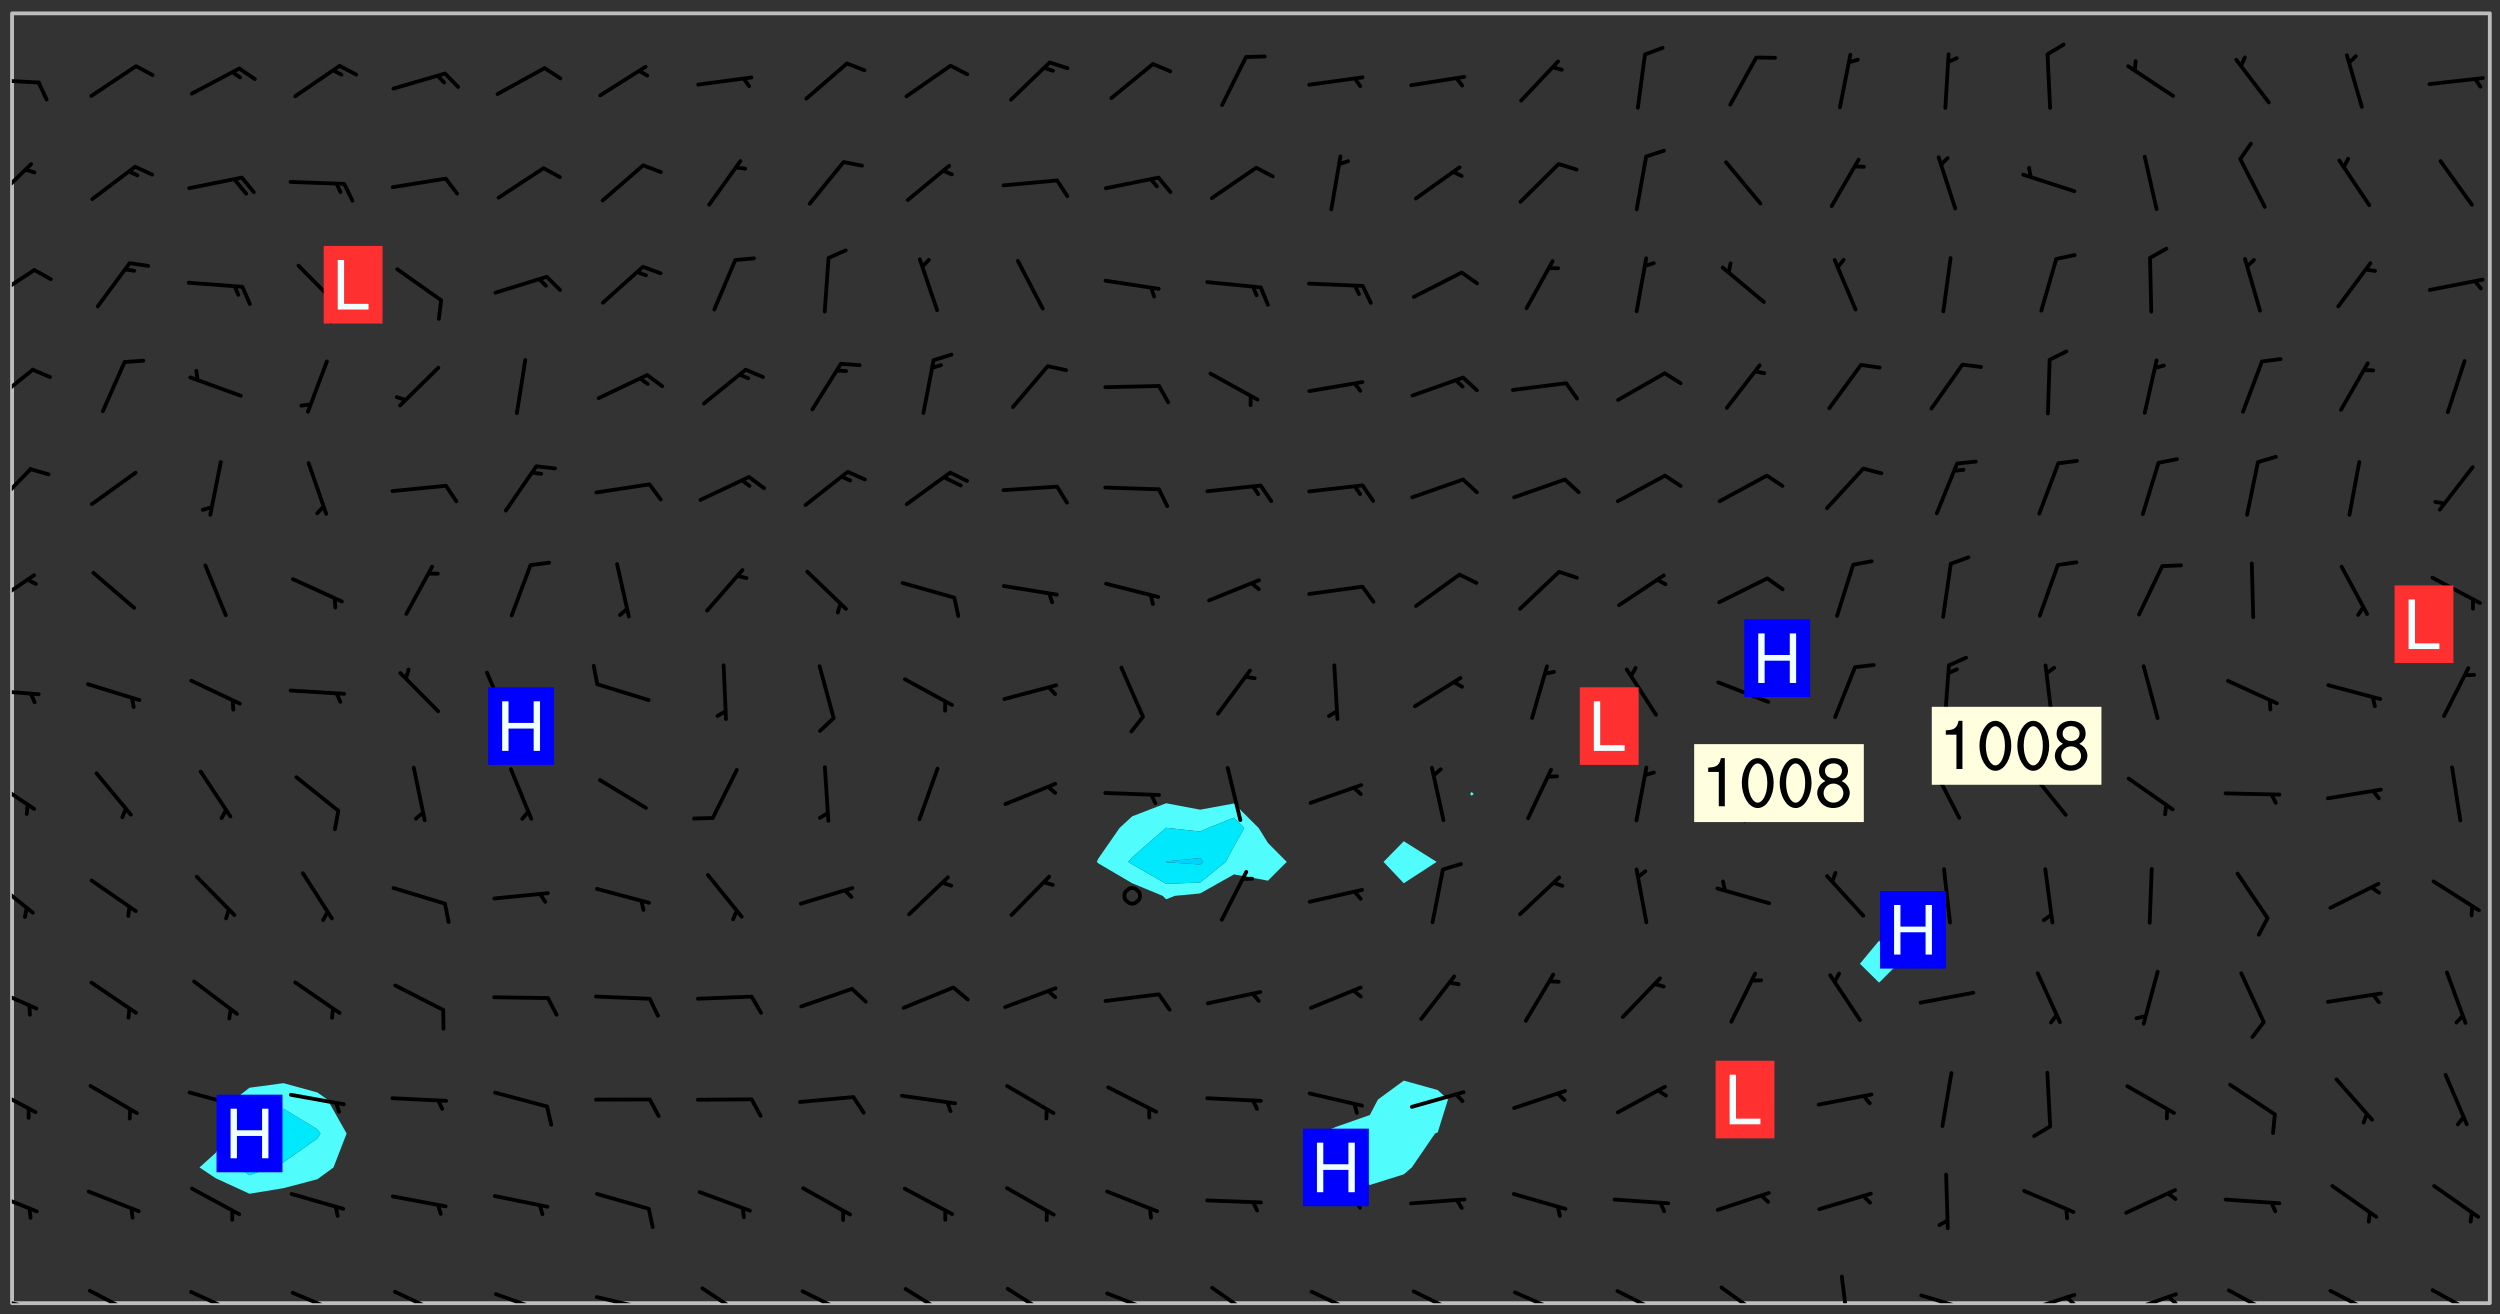 <svg xmlns="http://www.w3.org/2000/svg" role="img" xmlns:xlink="http://www.w3.org/1999/xlink" viewBox="142.45 309.95 326.84 171.84"><rect x="142.45" y="309.95" width="326.84" height="171.84" fill="#333333" stroke="none"/><defs><clipPath id="a"><path d="M144 311.672h1v168.656h-1zm0 0"/></clipPath><clipPath id="b"><path d="M144 311.672h324v168.656H144zm0 0"/></clipPath><clipPath id="c"><path d="M467 311.672h1v168.656h-1zm0 0"/></clipPath><clipPath id="d"><path d="M144 479h4v1.328h-4zm0 0"/></clipPath><clipPath id="e"><path d="M146 480h1v.328h-1zm0 0"/></clipPath><clipPath id="f"><path d="M153 478h8v2.328h-8zm0 0"/></clipPath><clipPath id="g"><path d="M167 478h8v2.328h-8zm0 0"/></clipPath><clipPath id="h"><path d="M180 478h8v2.328h-8zm0 0"/></clipPath><clipPath id="i"><path d="M193 478h8v2.328h-8zm0 0"/></clipPath><clipPath id="j"><path d="M207 478h8v2.328h-8zm0 0"/></clipPath><clipPath id="k"><path d="M212 480h2v.328h-2zm0 0"/></clipPath><clipPath id="l"><path d="M220 479h8v1.328h-8zm0 0"/></clipPath><clipPath id="m"><path d="M226 480h1v.328h-1zm0 0"/></clipPath><clipPath id="n"><path d="M234 478h7v2.328h-7zm0 0"/></clipPath><clipPath id="o"><path d="M247 478h7v2.328h-7zm0 0"/></clipPath><clipPath id="p"><path d="M260 478h8v2.328h-8zm0 0"/></clipPath><clipPath id="q"><path d="M273 478h8v2.328h-8zm0 0"/></clipPath><clipPath id="r"><path d="M286 478h8v2.328h-8zm0 0"/></clipPath><clipPath id="s"><path d="M292 480h2v.328h-2zm0 0"/></clipPath><clipPath id="t"><path d="M300 478h7v2.328h-7zm0 0"/></clipPath><clipPath id="u"><path d="M313 478h8v2.328h-8zm0 0"/></clipPath><clipPath id="v"><path d="M327 478h7v2.328h-7zm0 0"/></clipPath><clipPath id="w"><path d="M340 478h8v2.328h-8zm0 0"/></clipPath><clipPath id="x"><path d="M353 478h8v2.328h-8zm0 0"/></clipPath><clipPath id="y"><path d="M367 478h7v2.328h-7zm0 0"/></clipPath><clipPath id="z"><path d="M382 476h3v4.328h-3zm0 0"/></clipPath><clipPath id="A"><path d="M393 479h8v1.328h-8zm0 0"/></clipPath><clipPath id="B"><path d="M406 478h8v2.328h-8zm0 0"/></clipPath><clipPath id="C"><path d="M412 479h2v1.328h-2zm0 0"/></clipPath><clipPath id="D"><path d="M420 478h8v2.328h-8zm0 0"/></clipPath><clipPath id="E"><path d="M425 479h3v1.328h-3zm0 0"/></clipPath><clipPath id="F"><path d="M433 478h8v2.328h-8zm0 0"/></clipPath><clipPath id="G"><path d="M446 478h8v2.328h-8zm0 0"/></clipPath><clipPath id="H"><path d="M460 478h7v2.328h-7zm0 0"/></clipPath><clipPath id="I"><path d="M144 465h4v4h-4zm0 0"/></clipPath><clipPath id="J"><path d="M144 451h4v5h-4zm0 0"/></clipPath><clipPath id="K"><path d="M144 438h4v5h-4zm0 0"/></clipPath><clipPath id="L"><path d="M144 424h3v6h-3zm0 0"/></clipPath><clipPath id="M"><path d="M144 411h4v5h-4zm0 0"/></clipPath><clipPath id="N"><path d="M144 399h4v2h-4zm0 0"/></clipPath><clipPath id="O"><path d="M144 384h4v6h-4zm0 0"/></clipPath><clipPath id="P"><path d="M144 371h3v6h-3zm0 0"/></clipPath><clipPath id="Q"><path d="M144 358h3v5h-3zm0 0"/></clipPath><clipPath id="R"><path d="M144 345h4v5h-4zm0 0"/></clipPath><clipPath id="S"><path d="M144 331h3v6h-3zm0 0"/></clipPath><clipPath id="T"><path d="M144 320h4v1h-4zm0 0"/></clipPath><g id="U" clip-path="url(#clip1)"><path fill="#fff" fill-opacity="0" fill-rule="evenodd" d="M0 0h1000v1000H0zm0 0"/><path fill="#d3d3d3" fill-opacity="0" fill-rule="evenodd" d="M162.152 355.867l-.234.293.059.234.117.172.176.234.293.348.113.059.117-.172.059-.234.176-.176.465-.176h.699l.234.293.289.816.059.176.176.23.352.234.699.699.172.176.234.348.234.41.289.582.41.465.23.234.234.176.117.23.176.293.172 1.164v.234l.059.289.059.117.117.117.348.41.117.172.176.176.176.234.117.172.172.352.059.234.234.406.234-.059-.176.176-.059.93h-.582l-.234-.113-.348.113-.117.117-.059.293-.059.176-.117.172-.465.293-.059.234-.059.113v.645l.059.172v.41l.059.059v.406l.059.406.117.176.059.059.23.641-.059.293v.699l-.059.582v.234l-.059.23-.055.352v1.922l.055.117h.426l-.367.117-.023.352.891 1.168 1.742.539 1.34.359v.539l.09.809.535.715 1.52.27.891-.086.09 1.164.535.18 1.16-.18 2.055-.984 1.16-.363 1.879-.176 1.695-.18-.18.719-1.516.086-1.25.09-.805.27-1.074.809.27.719.535.898-.18.625-.266.809.266 1.078.625.898.805.18 1.25-.18-.266.723.098.504.055.293v.172l.059.293v.406l.176.117.352.117h.406l.293-.176.113-.117.059-.117.117-.23.059-.176.352-.465.23-.176.176-.059.176.059.059.176.117.988.055.469.059.172.117.234.176.059.816.059h.289l.117.234.059.406.059.352v1.105l.117.293.117.348.289.699.176.352.582.754.352.176.172.059.469.234.641.465.348.234.293.176.293.055.23.062.816.348.293.176.113.172.352.352.117.176.523.641v.289l.059.352v.348l.059.352.059.289.117.059.172.059h.176l.582.234.176.117.176.289.176.234.113.234.293.23.117.117v.41l.059.055.289.234.234.117.059.117.117.172.059.117.23.234.059.176.234.059.117.059-.117.113-.059.117v.117l-.117.293-.117.289v.582l.176.117.117.059.059.117.117.117.113.059.176.348.059.352.059.406v.176l-.059.176-.117.699v.172l.117.176.293.293h.406l.176.117.117.172.117.293v.234h-.527l-.23-.234h-.234l-.176.059-.059.699.059.348.117.176.176.41.117.23.289.469.176.055h.523l.234.059.758.641.059.293v.234l.059.059.23.348v.352l-.117.172v.293l.293.289.293.176.172.059.293.176.293.117.582.406.289.234.293.176.219.16.016.012.23.176.641.523.176.234.117.176.176.176.113.172v.641l.117.176.469.117.582.117.234.059.23.113.293.117.113.059.586.352.289.172.176.062.176.055.176.059.699.352.289.176.234.055.289.176.234.117.641.406.293.117.172.059.234.059.41.059.23.059.234.117.059.172-.41.176.469.059.059.293.113.234.176.055.234.059.176.059.406.117.641.234.117.172.059.234v.176l-.059.117-.059.406.234.234.117.059.348.117.641.23.176.117.289.117.176.176.234.465.582 1.105.176.176.348.176.176.117.352.117 1.047.523.234.059.465.113.293.059.465.176.758.582.234.234.348.465.176.176.289.234.816.699.293.176.289.289.293.176.293.289.695.641.176.176.293.234.289.234.469.289.641.582.348.234.234.293.348.348.352.465.934.992.348.406.117.176.234.059.113.117.645.176.23.113.234.059.293.176.23.117.934.699.406.406.234.176.406.176.234.117.816.348.348.234.234.117.293.289.23.117.758.352.352.172.23.059.293.117.234.059.871.176h.816l.469.23.172.059.875.699.465.117.293.059.176.059.23.059.469.059.348.059.352.059.406.059h.293l.172.059v.23l.176.176h.293l.348.059.352.059.699.117h.641l.465-.234.293-.176.172-.117.41-.172.289-.176.934-.465.469-.293.523-.293.465-.172.465-.176 1.051-.465.289-.117.41-.117.289-.117.527-.176 1.516-.699.582-.348.289-.059.293-.059.348-.117.875-.23.352-.117h.113l.234-.059.875-.234.234-.059h.812l.352-.059.816-.117.172-.059.352-.055.293-.059.23-.059.816-.176.176-.059h.348l.234-.059.465-.117.758-.172.234-.059h.348l.41-.117.289-.059 1.285-.059h.289l.41-.059.23-.059h.176l.875-.117h.406l.41-.117h.348l.352-.113.871-.059h1.75l1.047.289.41.117.289.117.352.117.289.117 1.051.172.289.059h.293l.293.059.172.059.41.059.172.059.117.059h.117l.117.059.352.059h.113l.41.066 1.922.395 1.926.395 1.52.449 1.695.719 2.145.805 1.605-.719 1.43-.805 1.16-1.078 1.25-.449 3.035-.719 1.875-.359 2.145-1.348 2.234-1.254 2.5-1.258 1.695-.449 1.785-.18 1.16-.27.625.539 1.34-.27.715-.988.984-1.344.445-.18.805-.359 1.875-.539 1.785-.449 1.25-.27 1.16-.09 1.699-.09 1.961-.27 1.25-.09h.539l.625-.09h.891l2.145-.18 2.41-.18 2.59-.09 1.695.18 1.609.09 1.43.359 1.16.719 1.875.988 1.16 1.527.266.715.629.09.355.898.535.539.535 1.527 1.074.359h.535l-.805.535.09 1.707.715 2.695.891.805.895.988.715 1.258 1.785.539 1.52-.18.355 1.344 1.609-.805.98-.539.27.27.316-.215.219-.145.801.449.449-.359h.355l.535-.27.539-.719.535-.27.625-.988 1.16.449.84.371 1.395.617 1.695-.18h1.605l1.785.09.18-1.707.535-1.344.805.27.492.848.402.406-.09.539v.359l.715.449.711-.27h1.43l.359.988.445 1.258.715 1.344 1.25.629 1.695.629.715-.18.18-.539.98-.09.449.359.086 1.258-.266.629-.535.18v.539l.715.984.266.539.984.988.801 1.078-.266.359-.09.898-.625 2.332-.355 2.066-.09 1.793-.18.719-.09.539v1.438l-.98 1.883-.359 1.707-.535.898-.805 1.168-.266.539 2.055 1.254.086.359-.355.539-.09-.18v.809l.09 1.438-.445.715-1.074.094-.266.715.535.898.805.719 1.16.809 1.34.27.445.359-.355.449-1.789-.09-1.25-.449-.715-.719-.625-.09-.176 3.59-.188 1.309h89.359V311.703h-55.27v49.082l.762.125 3.289.543 2.023 2.836v2.754l2.352.332 2.348.332h4.051l-1.379 4.16-2.023.707-2.023.703-.543.344-2.594 1.617-.188.117-2.023-2.078-.73-2.742-2.672-2.078-1.375-3.5-.066-.082-1.957-2.672 2.75-1.418v-49.082H294.422v91.414l.117.031.133.012.074.074.105.047.09.059.086.059.09.059.297.297.059.09.031.117.027.117.016.137-.031.117-.059.09-.059.086-.043.105-.047.102-.027.121v.145l.176.27.148.148.074.086.074.074.043.105.062.09.059.086.043.105.059.09.047.102.043.105.059.086.117.18.074.074.062.086.059.09.043.105.059.09.059.086.062.09.059.09.043.102.117.18.074.074.059.086.074.074.09.059.105.047h.148l.133-.016.133.016.102-.047.074-.074.047-.102-.016-.133v-.148l-.047-.105-.027-.117-.047-.102-.027-.121-.043-.102-.062-.09-.043-.102-.043-.105-.031-.117-.016-.133-.012-.137.086-.059.059-.086.121-.031.043.105.016.133v.117l.059.102.059.09.09.059.148.148.059.09.043.105-.012.102.086.059.105.047.086.059.09.059.074.074-.117.027-.105.047-.086.059-.074.074-.059.09-.062.086-.027.121-.047.102-.043.105-.031.117-.012.133-.016.133v.148l.027.117.047.105.043.102.059.09.074.074.09.059.074.074.09.059.059.09.043.105.047.102.117.031.133.016h.148l.117-.031.105.043.043.105.047.102.027.121L299.5 410l.027.117.031.121.027.117.105.043.102.047.133-.016.148.148.062.086.074.074.07.074.09.062.105.043.102.043.117.031.137.016.117-.031.074-.074.027-.117-.012-.133-.031-.121-.027-.117.043-.105h.117l.09.062.117.027h.148l.133.016h.148l.133.016.133-.016h.148l.133-.016.133-.012.137.012.117-.027.133-.016.191-.059-.059.176-.016.133-.027.121-.016.133-.059.086-.133.016-.105.047-.105.043-.117.031-.117.027-.266.031h-.148l-.133.016-.074.074.059.086.148.148.117.18.074.07.09.062.09.059.086.059.09.059.102.043.105.062.105.043.086.059.105.047.102.043.18.117.059.09-.043.102-.047.105.016.133.223.223.059.09.043.102.031.121.043.102.016.133.031.117.012.137.031.117.148.148.102.043.105.043.117.031.133.016.137.016h.117l.117-.031.09-.059.043-.105.047-.102.043-.105.031-.117.012-.133v-.148l-.012-.133-.016-.133-.031-.117-.043-.105-.047-.105-.043-.102-.043-.105-.016-.133.016-.133.027-.117.031-.117.027-.121.047-.102.09-.059.086-.062.074-.074.09-.059.223-.223.059-.086.074-.074.117-.18.059-.086v-.148l-.074-.074-.102-.047-.105-.043-.102-.043-.059-.09-.047-.105-.027-.117.09-.059.117-.031.102-.043.18-.117.148-.148.012-.133-.012-.105-.09-.059-.133.016h-.148l-.133.016-.133-.016-.121-.031-.086-.059-.074-.074-.059-.09-.062-.086-.117-.18-.059-.086.031-.121.086-.059.121-.031.059-.086v-.121l-.031-.117-.059-.09-.059-.086-.047-.105-.027-.117-.016-.133.059-.09.074-.074.09-.059.117-.18.074-.074.059-.086.148-.148.121-.031.133-.016.133.016.074.074.043.105.016.133-.031.117-.117.031-.133.012-.148.148-.043.105-.047.102-.027.121-.031.117v.148l.031.117.043.105.059.09.074.07.074.074.117.031.121.027.117-.027.133-.016h.117l.09.059.074.074.047.105.059.086.102.047.133.016.105.043.086.059-.012.105-.074.074-.18.117-.059.09-.09.059-.07.074-.074.074-.062.09-.027.117-.016.133.016.133-.016.133v.148l.016.133.027.117.031.121.074.074.09.059.086.059.09.059.117.031v.086l-.102.047-.09.059-.266.031-.117.027h-.148l-.105.043-.102.047-.059.09-.062.234-.012.133-.031.121-.016.133v.293l-.012.133.012.137.016.133.133.016.133.012.121.031.086.059.074.074.047.105.043.102.016.133v.445l-.016.133v.445l.031.266.027.117.016.133.031.117.086.211.031.266v.148l-.031.117-.027.117-.031.121-.027.117-.031.117-.031.121-.012.133-.016.133.09.059.117-.031.102.016.047.105-.031.266v.441l-.043.105-.047.105-.043.102-.043.105-.059.086-.031.121-.043.117-.031.117-.016.133.016.133.059.09.105.047.086.059.059.086-.012.137-.031.117-.043.102v.445l-.016.133v.148l-.031.117-.043.105-.027.117-.047.105-.043.102-.031.121-.027.117-.031.133-.031.117-.027.117-.043.105-.031.117-.031.121-.012.133-.016.133v.297l.027.117v.148l.047.398.027.117.059.09.121.031h.148l.133-.016.059.09v.117l-.059.09-.09.059-.102.043-.105.047-.09.059-.086.059-.137.016-.117-.031-.133-.016-.102.047-.062.086-.012.137-.016.133-.031.117-.027.117-.016.133-.031.121v.297l.016.133.031.117v.148l.012.133v.148l-.027.117-.047.102-.027.121-.031.117-.059.09-.074.074-.102.043-.105.047-.117.027-.121.031-.102-.047.059-.086.105-.047.027-.117.031-.117.027-.121.031-.117v-.148l.016-.133-.031-.117-.043-.105-.105.016-.074.074-.102.043-.09.062-.074.074-.043.102-.016.133-.031.117L304.25 426l-.031.117-.027.117-.031.121-.027.117-.031.117-.043.105-.09.059h-.09l-.117-.031-.031-.086.016-.137-.031-.117v-.148l-.012-.133v-.148l-.062-.234-.027-.121-.043-.102-.047-.105-.059-.086-.059-.09-.043-.105-.062-.086-.148-.148-.07-.074-.105-.047-.105-.043-.102-.043-.297-.297-.09-.074-.086-.059-.105-.043-.09-.062-.086-.059-.105-.043-.09-.059-.086-.062-.074-.07-.105-.047-.086-.059-.105-.043-.09-.062-.102-.043-.105-.043-.086-.059-.105-.047-.105-.043-.102-.047-.09-.059-.102-.043-.105-.043-.09-.062-.117-.027-.133-.016-.133.016H299.75l-.133.016-.117-.031-.09-.059-.074-.074-.09-.059-.102-.047h-.148l-.121-.027-.102-.043-.074-.074-.117-.18-.09-.059-.102-.043-.09-.062-.105-.043-.09-.059-.086-.059-.105-.047-.059-.086-.059-.09-.043-.105-.047-.102-.074-.074-.086-.059-.074-.074-.09-.059-.223-.223-.043-.105-.031-.266.105-.043h.145l.105.043.074.074.09.059.086.059.105.047.09.059.148.148.07.074.148.148.062.086.074.074.086.059.074.074.09.062.09.059.086.059.27.176.102.047.105.043.102.043.047-.074.059-.086.074-.074.07-.074.105.043.074.074.059.09.043.102.047.105.043.105.121.027.117-.027.074-.09.043-.105.059-.09.074-.074.105-.043.117-.027.133.012.09.059.148.148.059.09.043.105.047.102.043.105.043.102.105.047.105.043.133.016.086-.059.059-.09.074-.074.105-.043.117.027.105.047.102.043.105.043.102.047.18.117v.117l-.016.133.016.133.016.137.059.086.102.047.121.027.117.031h.148l.117-.031.059-.09.18-.117.059-.09.074-.074.059-.086.117-.18.18-.117.117.031.09.059.043.074-.016.133v.117l.09.059h.148l.133-.016.133-.012.266-.031.105-.043.117-.031.121-.027.074-.074.07-.074.062-.09-.016-.105-.047-.102-.102-.043-.105-.016-.117.027-.266.031h-.148l-.074-.074-.09-.059-.117-.031-.117-.027-.133-.016h-.148l-.133.016h-.297l-.105-.047-.148-.148-.043-.102-.059-.09.223-.223.086-.059.105-.043.117-.031.133-.016.133.016.137.016.102.043.133-.012.09-.062.102-.043.062-.09-.047-.102-.09-.059-.117-.031-.102-.043-.059-.09-.062-.09v-.117l.016-.133.105-.047.074-.07v-.121l-.09-.059-.031-.117.09-.059.074-.074.043-.105.059-.09.047-.102.016-.133v-.148l-.047-.105-.043-.102-.09-.059-.133-.016-.102-.043-.137-.016-.117-.031h-.445l-.133-.016-.133-.012-.133-.016-.117-.031h-.148l-.133-.016-.133-.012-.266-.031-.121-.043-.086-.059-.074-.074v-.148l.012-.133.105-.047.102-.043.133-.016h.152l.133-.016h.293l.121.031.102.043.09.059.234.062.121-.047.09-.059.102-.043.133-.016.105.043.102.047.133.012.121-.027h.145l.121-.031.117-.027.105-.047.074-.074.086-.059.148-.148.059-.086.047-.105.027-.117.016-.105-.102-.043-.09-.059-.117-.031-.105-.043-.09-.062-.074-.086-.074-.074-.102-.043-.105-.047-.102-.043-.059-.09-.047-.102-.086-.211-.062-.086-.059-.09-.074-.074-.086-.059h-.27l-.117.031-.09.059-.102.043-.133.016-.105-.016-.027-.117-.062-.09-.117-.031-.102-.043-.148-.148-.031-.117-.016-.105.074-.074.18-.117.117-.027.117-.031.137.016.102.043.105.043.102.047.105.043.117.031.133.016.117.027.133.016.105-.016.09-.059-.074-.074-.105-.043-.074-.074-.074-.09-.148-.148-.086-.059-.09-.059-.074-.074-.09-.059-.102-.047-.121-.027-.102-.047-.105-.043-.117-.031-.102-.043-.121-.031h-.148l-.117.031-.105.043-.086.062-.18.117-.086.059-.09.059-.105.047-.086.059-.105.043-.102.043-.105.047-.074.074-.059.09-.059.086-.047.105-.059.086-.074.074-.133-.012-.117-.031h-.117l-.074.074-.09.059-.074.074-.09.059-.086.059-.105.047-.102.043-.137.016-.102-.043-.148-.148-.105-.047h-.086l-.105.047-.102.043-.121.031-.117-.031-.074-.074v-.117l.031-.121.074-.07.059-.09.074-.074.117-.031.105-.043h.293l.133-.016.137-.016.102-.043.09-.059.102-.047.09-.059.133-.012.09.059.133.012.09-.059.086-.059.105-.043.09-.059.086-.062.09-.059.148-.148.059-.086.059-.09.105-.043.133-.016.117.027.121.031.059-.059.059-.09.031-.266.027-.117.105.012.133.016.102-.043.09-.059.059-.09.074-.074.059-.09.047-.102.012-.133-.012-.133-.047-.105-.148-.148-.059-.09-.059-.086-.043-.105v-.445l.016-.133v-.148l.012-.133-.059-.059-.09.059-.102-.043-.18-.117-.086-.059-.062-.09-.059-.09-.074-.074-.086-.059-.121.031-.102.012-.105.047-.086.059-.105.043-.148.148-.09.059-.086.059-.09.062-.105.043-.133.016v-.121l.105-.043.117-.031.074-.07.043-.105v-.148l-.027-.117-.148-.148-.133-.016h-.148l-.117.031-.105.043-.102.043-.09.062-.117.027-.074-.074.012-.133-.043-.102-.043-.105-.09-.059-.117.027-.121.031-.117.031-.102.043-.121.031-.102.043-.105.043-.09.059-.102.016v-.117l.016-.133-.059-.09-.074.043-.148.148-.059.09-.074.074-.047.105-.043.102-.074.074-.059.09-.074.074-.059.086-.074.074-.09.062-.074.07-.074.074-.102.016-.133.016-.105-.043v-.121l.148-.148.043-.102.059-.09.047-.102.043-.105.059-.09.031-.117.043-.102.031-.121.027-.117.047-.105.043-.102.043-.105.074-.07.09-.062.09-.059.102-.043h.297l.266-.031.105-.043-.074-.074-.117-.031-.105-.043-.09-.059-.102-.047-.09-.059-.102-.043-.105-.043-.09-.062-.086-.059-.105-.043-.102-.043-.121-.031-.117-.031-.102-.043L297.5 410.25l-.102-.043-.09-.059-.043-.105-.016-.133.102-.043.133-.016.137.016.133-.016.102-.043.059-.09.016-.105-.09-.059-.074-.074-.102-.043-.09-.059-.148-.148-.043-.105-.016-.133v-.293l-.059-.09-.09-.059-.074-.074-.043-.105-.031-.117-.059-.09-.074-.074-.117-.027-.074-.074-.09-.059-.09-.062-.086-.059-.074-.074-.059-.086-.047-.105-.086-.059-.148-.148-.195-.059-.133.016-.102.043-.074.074-.047.102-.043.105-.059.09-.059.086-.297.297-.09.059h-.086l-.062-.086-.043-.105.031-.117.059-.09.027-.117-.012-.133-.09-.062-.105.047-.117.027-.117.031-.27.176-.102.047-.117.027-.105.047-.09.059-.102.043-.059-.086-.047-.105.016-.133.047-.105.07-.074.074-.07.059-.09v-.148l-.043-.105h-.238l-.102.047-.031.117-.027.117-.031.121-.074.043-.133.016-.074-.047-.043-.102-.043-.105-.047-.102-.043-.105-.121.031-.102.043-.133.016-.117.031-.105.043-.09.059-.102.047-.121.027-.133.016-.102-.043-.059-.09-.047-.105-.043-.102-.043-.105v-.117l.059-.09.086-.059.18-.117.102-.047.105-.043.105-.059.102-.043.09-.062.102-.043.105-.059.102-.047.09-.059.105-.043.102-.043.09-.062.102-.043.137-.016.117.031.102.043.121.031.102.043.105.047.102.043.105.043.102.047.105.043.102.043.105.047.086.059.105.043.117.031.105.043.102.047.09.059.105.043.102.043.105.047.117.027.102.047.121.027h.148l.086-.059.016-.102.059-.09-.027-.117-.074-.074-.117-.18-.074-.074-.09-.074-.18-.117-.086-.059-.105-.043-.102-.047-.27-.176-.059-.09-.074-.074-.059-.09-.043-.102-.031-.117-.016-.137v-.562l-.012-.133-.016-.133-.031-.117-.016-.133-.012-.133-.031-.121-.223-.223-.059-.086-.016-.105.031-.117.133-.016v-91.414H172.992v1.453l-.059.234-.352 1.051-.172.523-.117.348-.176.41-.117.172-.234.293-.23.059h-.352l-.117.059-.23.406v.293l.117.176.23.23.117.234.641.758.293.465.176.234.23.352.234.348.641.816.176.465.172.41.117.695.176.469.117 1.398.059.465v.875l.117 1.047v4.781l-.059.465-.352 1.281-.176.523-.113.41-.352.93L172.934 336l-.234.582-.117.176-.172.348-.176.406-.352.816-.059.293-.113.293-.117.289-.059.176-.117.875-.059.406-.059.117-.059.176-.059.172-.23.527-.117.172v.234l-.117.234-.059.172-.176.586v.289l-.059.176v.293l-.059.113-.059.527v.172l-.055.234v2.621l-.176.816-.117.176-.176.234-.117.172-.113.234-.586.934-.23.289-.293.465-.176.234-.289.352-.352.699-.113.23-.176.41-.176.23-.406.527-.816.699-.293.172-.289.234-.176.117-.176.176-.523.406-.527.176-.172.176-.234.055-.641.176h-.758m12.211 31.023l-1.074.449.359.895 1.25-.715.445-.539-.98-.09"/><path fill="#d3d3d3" fill-opacity="0" fill-rule="evenodd" d="M201.508 416.598h-.895l.449.629.98.359.805-.09.445-.988-.176.09-.715-.355-.895.355m154.621 59.07l-.059-.523v-.293l.113-.293.059-.23.469-.469h.113l.117-.113.117-.059h.176l.234-.059h.348l.234.059.117.059.23.172.059.176.117.582v.293l-.117.176-.172.289-.176.176-.527.523-.23.234-.117.059h-.176l-.117-.059-.406-.293-.176-.117-.117-.059-.059-.113-.055-.117m6.641-10.957l-.059-.172v-1.109l.059-.172.176-.059.172-.059h.176l.234-.059.117.059.059.699-.059.172-.117.176-.117.059-.234.523-.113.059h-.234l-.059-.117m9.613-14.391l-.117-.176v-.699l.293-.875.117-.172.176-.352.113-.23.117-.293.352-.758.117-.23.172-.234h.176l.117-.059h.641l.117.059.234.234.172.113.352.293.117.117.113.176v.113l.117.059.117.117v.699l-.059.176v.23l-.059.176-.348 1.051-.117.23-.117.234-.117.059-.23.234-.641.289h-.875l-.41-.117-.641-.465"/><path fill="none" stroke="#bebebe" stroke-linecap="round" stroke-linejoin="round" stroke-miterlimit="10" stroke-width=".5" d="M467.957 311.695H144.027v168.625h323.93v-168.625"/><g clip-path="url(#a)"><path fill="#fff" fill-opacity="0" fill-rule="evenodd" d="M144 475.891v4.438h.004H144V311.672h.004H144v164.219"/></g><g clip-path="url(#b)"><path fill="#fff" fill-opacity="0" fill-rule="evenodd" d="M144.004 480.328V311.672h35.504v139.883l-4.441.602-1.996 1.543-.828 4.438-1.613 2.551-2.098 1.887 2.098 1.402 4.438 2.039 4.441-.73 4.438-1.168 2.105-1.543 1.715-4.438-2.508-4.438-1.312-.922-4.438-1.223V311.672h115.395v103.293l-4.438 1.711-1.645 1.516-2.793 4.023-.184.414.184.184 4.438 2.609 3.988 1.648.449.449 1.141-.449 3.301-.312 4.438-2.496 4.438.824 2.457-2.457-2.457-2.473-1.223-1.965-3.215-3.199-4.438.812-4.441-.84V311.672h31.07v108.254l-2.648 2.703 2.648 2.793v25.801l-3.379 2.477-1.059 2.023-4.438 1.555-2.113.859 2.113 2.82.496 1.617 3.941 2.297 4.438-1.395 1.051-.902 3.035-4.438.352-.141 1.34-4.297-1.34-1.242-4.438-1.234v-25.801l4.293-2.793-4.293-2.703v-108.254h8.875v101.816l-.199.266.199.219.262-.219-.262-.266v-101.816h53.262v121.254l-2.504 3.02 2.504 2.473 2.48-2.473-2.48-3.02v-121.254h79.887v168.656H144.004"/></g><path fill="#50fcfc" fill-rule="evenodd" d="M170.629 463.977l-2.098-1.402 2.098-1.887 1.613-2.551.828-4.438 1.996-1.543 4.441-.602v3.336l-3.074 3.246-1.367 2.555-1.496 1.883 1.496 1.012 2.887-1.012 1.555-.664 4.438-3.121.402-.652-.402-.543-4.438-2.703v-3.336l4.438 1.223 1.312.922 2.508 4.438-1.715 4.438-2.105 1.543-4.438 1.168-4.441.73-4.438-2.039"/><path fill="#00e8fc" fill-rule="evenodd" d="M175.066 463.586l-1.496-1.012 1.496-1.883 1.367-2.555 3.074-3.246 4.438 2.703.402.543-.402.652-4.438 3.121-1.555.664-2.887 1.012"/><path fill="#50fcfc" fill-rule="evenodd" d="M286.027 422.812l-.184-.184.184-.414 2.793-4.023 1.645-1.516 4.438-1.711 4.441.84 4.438-.812v1.855l-3.387 1.344-1.051.469-4.305-.469-.137-.023-.035.023-4.402 3.844-.523.594.523.324 4.438 2.547 4.441-.164 3.355-2.707 1.082-2.035 1.348-2.402-1.348-1.344v-1.855l3.215 3.199 1.223 1.965 2.457 2.473-2.457 2.457-4.438-.824-4.438 2.496-3.301.312-1.141.449-.449-.449-3.988-1.648-4.438-2.609"/><path fill="#00e8fc" fill-rule="evenodd" d="M290.465 422.953l-.523-.324.523-.594 4.402-3.844.035-.023.137.023 4.305.469v3.477l-4.441.422-.074.07.074.047 4.441.293.418-.34-.418-.492v-3.477l1.051-.469 3.387-1.344 1.348 1.344-1.348 2.402-1.082 2.035-3.355 2.707-4.441.164-4.438-2.547"/><path fill="#00d4fc" fill-rule="evenodd" d="M294.902 422.676l-.074-.047.074-.07 4.441-.422.418.492-.418.34-4.441-.293"/><path fill="#50fcfc" fill-rule="evenodd" d="M317.098 460.957l-2.113-2.82 2.113-.859 4.438-1.555 1.059-2.023 3.379-2.477 4.438 1.234 1.34 1.242-1.34 4.297-.352.141-3.035 4.438-1.051.902-4.438 1.395-3.941-2.297-.496-1.617m8.875-35.535l-2.648-2.793 2.648-2.703 4.293 2.703-4.293 2.793m8.875-11.449l-.199-.219.199-.266.262.266-.262.219m53.262 24.445l-2.504-2.473 2.504-3.02 2.48 3.02-2.48 2.473"/><g clip-path="url(#c)"><path fill="#fff" fill-opacity="0" fill-rule="evenodd" d="M467.996 480.328H468V311.672h-.004H468v168.656h-.004"/></g><g clip-path="url(#d)"><path fill="none" stroke="#000" stroke-linecap="round" stroke-linejoin="round" stroke-miterlimit="10" stroke-width=".5" d="M147.41 481.18l-6.82-1.699"/></g><g clip-path="url(#e)"><path fill="none" stroke="#000" stroke-linecap="round" stroke-linejoin="round" stroke-miterlimit="10" stroke-width=".5" d="M146.418 480.93l.297 1.191"/></g><g clip-path="url(#f)"><path fill="none" stroke="#000" stroke-linecap="round" stroke-linejoin="round" stroke-miterlimit="10" stroke-width=".5" d="M160.43 481.953l-6.23-3.25"/></g><g clip-path="url(#g)"><path fill="none" stroke="#000" stroke-linecap="round" stroke-linejoin="round" stroke-miterlimit="10" stroke-width=".5" d="M173.82 481.797l-6.383-2.938"/></g><g clip-path="url(#h)"><path fill="none" stroke="#000" stroke-linecap="round" stroke-linejoin="round" stroke-miterlimit="10" stroke-width=".5" d="M187.184 481.691l-6.477-2.727"/></g><g clip-path="url(#i)"><path fill="none" stroke="#000" stroke-linecap="round" stroke-linejoin="round" stroke-miterlimit="10" stroke-width=".5" d="M200.438 481.828l-6.355-2.996"/></g><g clip-path="url(#j)"><path fill="none" stroke="#000" stroke-linecap="round" stroke-linejoin="round" stroke-miterlimit="10" stroke-width=".5" d="M213.883 481.52l-6.613-2.383"/></g><g clip-path="url(#k)"><path fill="none" stroke="#000" stroke-linecap="round" stroke-linejoin="round" stroke-miterlimit="10" stroke-width=".5" d="M212.918 481.172l.176 1.215"/></g><g clip-path="url(#l)"><path fill="none" stroke="#000" stroke-linecap="round" stroke-linejoin="round" stroke-miterlimit="10" stroke-width=".5" d="M227.312 481.133l-6.844-1.605"/></g><g clip-path="url(#m)"><path fill="none" stroke="#000" stroke-linecap="round" stroke-linejoin="round" stroke-miterlimit="10" stroke-width=".5" d="M226.316 480.898l.312 1.188"/></g><g clip-path="url(#n)"><path fill="none" stroke="#000" stroke-linecap="round" stroke-linejoin="round" stroke-miterlimit="10" stroke-width=".5" d="M240.133 482.273l-5.855-3.891"/></g><g clip-path="url(#o)"><path fill="none" stroke="#000" stroke-linecap="round" stroke-linejoin="round" stroke-miterlimit="10" stroke-width=".5" d="M253.668 481.887l-6.297-3.117"/></g><g clip-path="url(#p)"><path fill="none" stroke="#000" stroke-linecap="round" stroke-linejoin="round" stroke-miterlimit="10" stroke-width=".5" d="M266.82 482.188l-5.969-3.715"/></g><g clip-path="url(#q)"><path fill="none" stroke="#000" stroke-linecap="round" stroke-linejoin="round" stroke-miterlimit="10" stroke-width=".5" d="M280.117 482.215l-5.934-3.77"/></g><g clip-path="url(#r)"><path fill="none" stroke="#000" stroke-linecap="round" stroke-linejoin="round" stroke-miterlimit="10" stroke-width=".5" d="M293.734 481.617l-6.539-2.574"/></g><g clip-path="url(#s)"><path fill="none" stroke="#000" stroke-linecap="round" stroke-linejoin="round" stroke-miterlimit="10" stroke-width=".5" d="M292.785 481.242l.137 1.219"/></g><g clip-path="url(#t)"><path fill="none" stroke="#000" stroke-linecap="round" stroke-linejoin="round" stroke-miterlimit="10" stroke-width=".5" d="M306.652 482.355l-5.742-4.051"/></g><g clip-path="url(#u)"><path fill="none" stroke="#000" stroke-linecap="round" stroke-linejoin="round" stroke-miterlimit="10" stroke-width=".5" d="M320.27 481.832l-6.348-3.008"/></g><g clip-path="url(#v)"><path fill="none" stroke="#000" stroke-linecap="round" stroke-linejoin="round" stroke-miterlimit="10" stroke-width=".5" d="M333.562 481.887l-6.301-3.113"/></g><g clip-path="url(#w)"><path fill="none" stroke="#000" stroke-linecap="round" stroke-linejoin="round" stroke-miterlimit="10" stroke-width=".5" d="M346.941 481.742l-6.434-2.828"/></g><g clip-path="url(#x)"><path fill="none" stroke="#000" stroke-linecap="round" stroke-linejoin="round" stroke-miterlimit="10" stroke-width=".5" d="M360.172 481.922l-6.262-3.188"/></g><g clip-path="url(#y)"><path fill="none" stroke="#000" stroke-linecap="round" stroke-linejoin="round" stroke-miterlimit="10" stroke-width=".5" d="M373.207 482.383l-5.699-4.109"/></g><g clip-path="url(#z)"><path fill="none" stroke="#000" stroke-linecap="round" stroke-linejoin="round" stroke-miterlimit="10" stroke-width=".5" d="M384.102 483.816l-.859-6.977"/></g><g clip-path="url(#A)"><path fill="none" stroke="#000" stroke-linecap="round" stroke-linejoin="round" stroke-miterlimit="10" stroke-width=".5" d="M393.625 479.309l6.723 2.039"/></g><g clip-path="url(#B)"><path fill="none" stroke="#000" stroke-linecap="round" stroke-linejoin="round" stroke-miterlimit="10" stroke-width=".5" d="M413.645 479.242l-6.684 2.172"/></g><g clip-path="url(#C)"><path fill="none" stroke="#000" stroke-linecap="round" stroke-linejoin="round" stroke-miterlimit="10" stroke-width=".5" d="M412.672 479.559l.883.852"/></g><g clip-path="url(#D)"><path fill="none" stroke="#000" stroke-linecap="round" stroke-linejoin="round" stroke-miterlimit="10" stroke-width=".5" d="M426.926 479.148l-6.621 2.359"/></g><g clip-path="url(#E)"><path fill="none" stroke="#000" stroke-linecap="round" stroke-linejoin="round" stroke-miterlimit="10" stroke-width=".5" d="M425.965 479.492l.906.828"/></g><g clip-path="url(#F)"><path fill="none" stroke="#000" stroke-linecap="round" stroke-linejoin="round" stroke-miterlimit="10" stroke-width=".5" d="M440.02 482.008l-6.176-3.359"/></g><g clip-path="url(#G)"><path fill="none" stroke="#000" stroke-linecap="round" stroke-linejoin="round" stroke-miterlimit="10" stroke-width=".5" d="M453.363 481.949l-6.234-3.238"/></g><g clip-path="url(#H)"><path fill="none" stroke="#000" stroke-linecap="round" stroke-linejoin="round" stroke-miterlimit="10" stroke-width=".5" d="M466.633 482.035l-6.145-3.41"/></g><g clip-path="url(#I)"><path fill="none" stroke="#000" stroke-linecap="round" stroke-linejoin="round" stroke-miterlimit="10" stroke-width=".5" d="M147.258 468.324l-6.516-2.621"/></g><path fill="none" stroke="#000" stroke-linecap="round" stroke-linejoin="round" stroke-miterlimit="10" stroke-width=".5" d="M146.312 467.945l.129 1.219m14.145-.867l-6.543-2.566m5.59 2.195l.141 1.219m13.945-.457l-6.18-3.348m5.281 2.859l-.008 1.227m14.508-1.441l-6.75-1.941m5.77 1.66l.254 1.199m14.121-1.242l-6.906-1.293m5.898 1.105l.367 1.172m13.945-.93l-6.887-1.402m5.883 1.199l.348 1.176m13.906-.707l-6.758-1.934m6.758 1.934l.512 2.398M240.5 468.234l-6.59-2.441m5.633 2.086l.164 1.215m13.879-.363l-6.129-3.434m5.238 2.934l-.027 1.227m14.266-.785l-6.195-3.316m5.293 2.832v1.227m14.176-.668l-6.113-3.465m5.223 2.961l-.031 1.227m14.449-1.168l-6.539-2.574m5.59 2.199l.137 1.219m14.371-2l-7.023-.262m6 .223l.535 1.102m13.793-1.496l-7.004.605m5.984-.516l.668 1.027m13.668-1.074l-7.008.52m5.988-.445l.656 1.039m13.551.117l-6.754-1.941m5.773 1.66l.254 1.199m14.172-1.645l-7.012-.488m5.992.418l.496 1.121m13.668-2.398l-6.672 2.207m5.703-1.887l.887.848m13.426-1.074l-6.73 2.02m5.754-1.727l.863.871m10.172 3.359l-.215-7.027m.184 6.004l-1.062.609m17.531-1.719l-6.461-2.762m5.523 2.359l.102 1.223m14.109-3.68l-6.375 2.957m5.445-2.527l.98.738m13.582.551l-7.012-.48m5.992.41l.5 1.121m13.203.727l-5.75-4.035m4.914 3.449l-.152 1.219m14.305-.633l-5.754-4.035m4.918 3.449l-.148 1.215"/><g clip-path="url(#J)"><path fill="none" stroke="#000" stroke-linecap="round" stroke-linejoin="round" stroke-miterlimit="10" stroke-width=".5" d="M147.102 455.352l-6.203-3.305"/></g><path fill="none" stroke="#000" stroke-linecap="round" stroke-linejoin="round" stroke-miterlimit="10" stroke-width=".5" d="M146.199 454.871l-.004 1.227m14.148-.621l-6.059-3.559m5.18 3.043l-.055 1.227m14.609-1.57l-6.781-1.84m5.797 1.574l.273 1.195m14.094-1.227l-6.914-1.242m5.91 1.062l.375 1.168m13.996-1.441l-7.02-.34m6 .293l.52 1.109m13.699-.324l-6.789-1.812m6.789 1.812l.555 2.391m12.879-3.305l-7.027.016m7.027-.016l1.16 2.164m12.156-2.184l-7.027.055m7.027-.055l1.168 2.156m12.133-2.453l-6.996.645m6.996-.645l1.348 2.051m11.945-1.23l-6.957-.992m5.945.848l.418 1.152m13.465.27l-6.066-3.547m5.184 3.031l-.051 1.227m14.348-.891l-6.266-3.188m5.355 2.723l.02 1.227m14.582-2.184l-7.016-.344m5.996.293l.52 1.109m13.73-.434l-6.848-1.594m5.852 1.359l.316 1.188m13.953-2.707l-6.762 1.914m5.777-1.637l.848.887m13.402-1.32l-6.664 2.227m5.695-1.902l.887.844m13.152-1.734l-6.176 3.359m5.277-2.871l1.023.676m13.25-1.047l-6.293 3.125m5.375-2.672l1 .715m13.535-.266l-6.902 1.32m5.898-1.129l.77.957m10.688-3.953l-1.176 6.93m14.09.043l-.371-7.016m.371 7.016l-2.102 1.266m18.277-3.023l-6.094-3.5m5.207 2.988l-.039 1.227m14.121-.523l-5.855-3.883m5.855 3.883l-.238 2.441m12.949-1.75l-4.648-5.266m3.973 4.5l-.43 1.148m13.48.215l-2.766-6.461m2.363 5.52l-.77.957"/><g clip-path="url(#K)"><path fill="none" stroke="#000" stroke-linecap="round" stroke-linejoin="round" stroke-miterlimit="10" stroke-width=".5" d="M147.215 441.801l-6.43-2.832"/></g><path fill="none" stroke="#000" stroke-linecap="round" stroke-linejoin="round" stroke-miterlimit="10" stroke-width=".5" d="M146.281 441.387l.09 1.223m13.852-.254l-5.816-3.945m4.969 3.371L159.246 443m14.188-.5l-5.609-4.234m4.793 3.617l-.191 1.215m14.414-.723l-5.789-3.984m4.945 3.406l-.141 1.219m14.535-1.035l-6.262-3.191m6.262 3.191l.043 2.453m13.656-4l-7.027-.102m7.027.102l1.121 2.184m12.191-2.09l-7.023-.289m7.023.289l1.062 2.211m12.25-2.492l-7.02.273m7.02-.273l1.238 2.121m11.887-3.133l-6.641 2.297m6.641-2.297l1.797 1.672m11.449-1.852l-6.504 2.66m6.504-2.66l1.887 1.57m11.473-1.465l-6.586 2.449m5.625-2.094l.918.812m13.551-.379l-6.973.867m6.973-.867l1.41 2.008m11.852-2.312l-6.867 1.48m5.867-1.266l.793.938m13.34-1.742l-6.504 2.66m5.559-2.273l.941.785m12.223-2.617l-4.309 5.551m3.68-4.746l1.211.211m12.375-1.262l-3.594 6.039M345 438.242l1.227.059m13.25-.449l-4.871 5.062m4.164-4.324l1.18.336m11.969-1.691l-3.125 6.297m2.672-5.379l1.227-.035m9.035-.66l3.887 5.855m-3.32-5.004l.586-1.078m10.656 3.805l6.902-1.301m11.32 3.848l-2.91-6.398m2.484 5.469l-.746.973m12.117.152l1.828-6.785m-1.562 5.797l-1.195.273m16.629.512l-2.941-6.379m2.941 6.379l-1.484 1.953m16.801-5.691l-6.941 1.094m5.93-.934l.738.98m11.328 2.707l-2.422-6.598m2.07 5.637l-.82.914"/><g clip-path="url(#L)"><path fill="none" stroke="#000" stroke-linecap="round" stroke-linejoin="round" stroke-miterlimit="10" stroke-width=".5" d="M146.738 429.27l-5.477-4.402"/></g><path fill="none" stroke="#000" stroke-linecap="round" stroke-linejoin="round" stroke-miterlimit="10" stroke-width=".5" d="M145.941 428.629l-.23 1.207m14.496-.77l-5.781-3.996m4.938 3.414l-.141 1.219m13.871-.129l-4.93-5.012m4.215 4.281l-.371 1.172m13.836.008l-3.797-5.91m3.242 5.051l-.598 1.07m15.934-2.148l-6.727-2.035m6.727 2.035l.473 2.406m12.973-3.77l-6.992.691m5.977-.59l.68 1.023m13.551.125l-6.789-1.809m5.801 1.547l.277 1.195m12.84.895l-4.418-5.465m3.777 4.668l-.48 1.129m15.59-4.078l-6.727 2.031m5.75-1.738l.863.871m12.609-2.574l-5.086 4.848m4.348-4.141l1.164.387m12.809-1.176l-4.926 5.012m4.207-4.281l1.18.348m11.414 1.43l-.02-.203-.059-.191-.094-.176-.461-.375-.191-.059-.199-.02-.199.02-.191.059-.457.375-.098.176-.055.191-.02.203.02.199.055.191.098.176.457.375.191.059.199.02.199-.02.191-.059.461-.375.094-.176.059-.191.02-.199m13.891-3.133l-3.195 6.262m2.73-5.348l1.227-.023m14.383 1.465l-6.855 1.551m5.859-1.324l.801.93m10.762-3.828l-1.359 6.895m1.359-6.895l2.348-.711m12.852 1.754l-5.125 4.809m4.379-4.109l1.16.395m9.695-2.145l1.285 6.91m-1.098-5.902l.961-.766m9.43 2.25l6.758 1.926m-5.773-1.645l-.258-1.199m13.602-.715l4.734 5.191m-4.047-4.438l.41-1.152m14.973 6.484l-.777-6.98m14.172 6.973l-.934-6.965m.797 5.953l-.996.715m13.848.324l.266-7.02m15.148 6.422l-3.934-5.824m3.934 5.824l-1.148 2.168m15.641-6.652l-6.285 3.145m5.371-2.688l.996.711m13.051 2.293l-5.926-3.777m5.066 3.227l-.098 1.223"/><g clip-path="url(#M)"><path fill="none" stroke="#000" stroke-linecap="round" stroke-linejoin="round" stroke-miterlimit="10" stroke-width=".5" d="M146.918 415.711l-5.836-3.914"/></g><path fill="none" stroke="#000" stroke-linecap="round" stroke-linejoin="round" stroke-miterlimit="10" stroke-width=".5" d="M146.07 415.141l-.125 1.223m13.617.094l-4.492-5.406m3.836 4.617l-.465 1.137m14.129-.121l-3.879-5.859m3.312 5.008l-.582 1.078m15.266-.961l-5.484-4.391m5.484 4.391l-.453 2.41m11.742-1.164l-1.43-6.883m1.219 5.879l-.941.785m15.082.027l-2.664-6.5m2.277 5.555l-.785.945m10.148-5.07l6.016 3.637m8.734 1.324l3.145-6.285m-3.145 6.285l-2.453.062m17.566.301l-.453-7.012m.391 5.992l-1.047.645m15.379-6.438l-2.359 6.617m17.75-4.633l-6.512 2.645m5.562-2.258l.941.785m13.578.281l-7.023-.262m6.004.227l.535 1.102m9.457-4.609l1.66 6.828m15.801-4.578l-6.629 2.328m5.664-1.988l.902.832m9.305-3.438l1.516 6.859m-1.293-5.863l.934-.797m14.422.055l-3.008 6.352m2.57-5.426l1.227-.059m11.672-1.145l-1.301 6.906m1.113-5.902l1.172-.363m11.867 6.32l-.375-7.016m11.512.613l3.98 5.789m-3.398-4.949l.566-1.086m12.543.02l3.23 6.242m-3.23-6.242l1.395-2.02m11.324 2.41l4.422 5.461m-4.422-5.461l.957-2.258m17.445 7.004l-5.754-4.031m4.918 3.445l-.148 1.219m14.938-2.566l-7.027-.164m6.004.141l.551 1.098m13.742-1.727l-6.934 1.141m5.922-.977l.746.977m9.574-4.043l1.078 6.945"/><g clip-path="url(#N)"><path fill="none" stroke="#000" stroke-linecap="round" stroke-linejoin="round" stroke-miterlimit="10" stroke-width=".5" d="M147.504 400.715l-7.008-.555"/></g><path fill="none" stroke="#000" stroke-linecap="round" stroke-linejoin="round" stroke-miterlimit="10" stroke-width=".5" d="M146.484 400.633l.488 1.125m13.699-.285l-6.715-2.07m5.738 1.77l.23 1.203m13.883-.438l-6.355-3m5.43 2.562l.059 1.227m14.512-2.074l-7.016-.426m5.996.363l.508 1.117m7.848-3.766l4.941 4.996m-4.223-4.27l.363-1.172m11.203 2.645l7 .598m-7-.598l-.961-2.258m14.418 1.523l6.719 2.066m-6.719-2.066l-.461-2.41m17.289 6.953l-.305-7.02m.258 5.996l-1.055.625m15.184.277l-1.844-6.781m1.844 6.781l-1.789 1.68m17.266-3.383l-6.164-3.371m5.266 2.879l-.012 1.227m14.539-3.324l-6.793 1.805m5.805-1.543l.836.898m11.484 2.961l-2.828-6.434m2.828 6.434l-1.52 1.926m15.516-7.965l-4.188 5.641m3.578-4.82l1.215.184m10.82 5.324l-.41-7.016m.352 5.996l-1.047.637m17.199-4.977l-5.969 3.703m5.102-3.164l1.062.617m11.109-2.68l-1.949 6.75m1.668-5.766l1.199-.254m9.516-.305l3.816 5.902m-3.262-5.043l.598-1.074m17.344 4.441l-6.547-2.555m17.887-1.988l-2.598 6.531m2.598-6.531l2.441-.27m9.832.031l-.512 7.008m.512-7.008l2.242-.992m-2.316 2.012l1.121-.496m11.59-.508l.844 6.977m-.719-5.961l1.004-.703m11.695-.215l1.824 6.785m15.598-1.93l-6.387-2.93m5.457 2.504l.074 1.223m14.371-1.355l-6.789-1.812m5.801 1.551l.277 1.191m12.223-4.969l-3.184 6.266m2.723-5.352l1.227-.023"/><g clip-path="url(#O)"><path fill="none" stroke="#000" stroke-linecap="round" stroke-linejoin="round" stroke-miterlimit="10" stroke-width=".5" d="M146.91 385.156l-5.82 3.938"/></g><path fill="none" stroke="#000" stroke-linecap="round" stroke-linejoin="round" stroke-miterlimit="10" stroke-width=".5" d="M146.062 385.727l1.086.574m12.832 3.113l-5.328-4.582m17.312 5.543l-2.668-6.504m17.844 4.711l-6.391-2.918m5.461 2.492l.074 1.227m12.66-5.344l-3.371 6.168m2.883-5.27l1.227.016m12.125-1.121l-2.465 6.582m2.465-6.582l2.43-.32m10.418 7.039l-1.531-6.855m1.309 5.859l-.93.797m16.012-5.875l-4.617 5.297m3.945-4.527l1.195.277m13.016 4.035l-5.066-4.871m4.328 4.164l-.336 1.18m15.234-1.949l-6.758-1.918m6.758 1.918l.52 2.398m12.883-2.793l-6.934-1.129m5.926.965l.395 1.16m13.867-.699l-6.812-1.719m5.824 1.469l.293 1.188m13.863-3.113l-6.516 2.629m5.566-2.246l.941.789m13.547-.332l-6.965.953m6.965-.953l1.434 1.988m11.25-3.566l-5.703 4.105m5.703-4.105l2.203 1.086m10.809-1.453l-5.094 4.84m5.094-4.84l2.328.777m11.363-.305l-5.848 3.895m4.996-3.328l1.082.582m13.309-.762l-6.297 3.121m6.297-3.121l1.996 1.43m9.227-3.219l-2.109 6.699m2.109-6.699l2.414-.449m10.348.32l-1.004 6.957m1.004-6.957l2.309-.828m11.688.996l-2.363 6.621m2.363-6.621l2.426-.355m11.23.5l-3.047 6.332m3.047-6.332l2.449-.098m9.25-.25l.184 7.027m14.887-.418l-3.328-6.191m2.844 5.289l-.684 1.02m15.922-1.562l-6.203-3.301m5.301 2.82l-.004 1.227"/><g clip-path="url(#P)"><path fill="none" stroke="#000" stroke-linecap="round" stroke-linejoin="round" stroke-miterlimit="10" stroke-width=".5" d="M146.445 371.285l-4.891 5.043"/></g><path fill="none" stroke="#000" stroke-linecap="round" stroke-linejoin="round" stroke-miterlimit="10" stroke-width=".5" d="M146.445 371.285l2.359.684m11.363-.215l-5.703 4.105m15.48 1.395l1.371-6.891m-1.172 5.887l-1.176.355m16.129.523l-2.305-6.641m1.969 5.672l-.836.902m16.832-3.602l-6.992.695m6.992-.695l1.359 2.039m10.449-4.586l-3.984 5.789m3.984-5.789l2.441.281m-3.02.562l1.219.141m14.156 1.379l-6.945 1.059m6.945-1.059l1.465 1.969m11.555-2.934l-6.355 2.992m6.355-2.992l1.965 1.469m-2.887-1.035l.98.734m12.844-1.84l-5.527 4.336m5.527-4.336l2.242.992m-3.047-.363l1.121.496m13.078-1.02l-5.688 4.125m5.688-4.125l2.203 1.078m-3.031-.477l2.207 1.078m12.598.152l-7.012.457m7.012-.457l1.289 2.09m12.031-1.742l-7.023-.234m7.023.234l1.078 2.207m12.219-2.699l-6.984.746m6.984-.746l1.375 2.035m-2.391-1.926l.688 1.016m13.641-1.145l-6.98.789m6.98-.789l1.387 2.023m-2.402-1.906l.695 1.012m13.461-1.895l-6.633 2.32m6.633-2.32l1.805 1.664m11.512-1.668l-6.633 2.328m6.633-2.328l1.801 1.664m11.285-2.176l-6.176 3.352m6.176-3.352l2.047 1.355m11.27-1.355l-6.176 3.352m6.176-3.352l2.043 1.352m10.559-2.266l-4.75 5.18m4.75-5.18l2.375.613m9.891-1.277l-2.652 6.508m2.652-6.508l2.441-.25M397.926 371.5l1.223-.125m12.395-.852l-2.484 6.57m2.484-6.57l2.434-.312m10.668.238l-2.055 6.719m2.055-6.719l2.41-.469m10.586.387l-1.418 6.883m1.418-6.883l2.352-.691m9.613 7.586l1.285-6.906m10.52 6.23l4.301-5.559m-3.672 4.75l-1.211-.207"/><g clip-path="url(#Q)"><path fill="none" stroke="#000" stroke-linecap="round" stroke-linejoin="round" stroke-miterlimit="10" stroke-width=".5" d="M146.734 358.285l-5.469 4.414"/></g><path fill="none" stroke="#000" stroke-linecap="round" stroke-linejoin="round" stroke-miterlimit="10" stroke-width=".5" d="M146.734 358.285l2.258.965m9.746-1.969l-2.844 6.426m2.844-6.426l2.445-.18m6.145 2.191l6.605 2.398m-5.645-2.047l-.172-1.215m14.586 5.352l2.484-6.574m-2.121 5.617l-1.219.156m12.91-.02l5.004-4.938m-4.273 4.219l-1.172-.367m16.812-4.852l-1.105 6.938m17.039-4.977L220.719 362m6.344-3.016l1.973 1.461m-2.895-1.023l.984.734m12.809-1.875l-5.457 4.426m5.457-4.426l2.262.957m-3.055-.312l1.129.477m12.113-1.887l-3.727 5.957m3.727-5.957l2.449.172m-2.988.695l1.223.086m11.43-1.426l-1.32 6.902m1.32-6.902l2.344-.727m-2.535 1.73l1.172-.363m13.953.137l-4.559 5.348m4.559-5.348l2.395.527m12.152 2.066l-7.023.16m7.023-.16l1.203 2.137m11.676-.359l-6.152-3.395m5.258 2.898l-.02 1.227m14.617-3.02l-6.926 1.184m5.918-1.012l.75.973m13.422-1.73l-6.621 2.352m6.621-2.352l1.809 1.656m-2.773-1.312l.906.828m13.547-.438l-6.969.883m6.969-.883l1.414 2.008m11.465-3.309l-6.098 3.488m6.098-3.488l2.078 1.309m10.336-2.344l-4.297 5.559m3.672-4.75l1.211.207m12.656-1.074l-4.148 5.672m4.148-5.672l2.43.352m10.836-.387l-4.051 5.742m4.051-5.742l2.434.309m8.965-.949l-.219 7.023m.219-7.023l2.199-1.082m11.781 1.168l-1.547 6.855m1.32-5.859l1.184-.324m12.824-.531l-2.48 6.574m2.48-6.574l2.434-.312m11.391.551l-3.5 6.094m2.992-5.207l1.227.043m11.938-1.223l-2.184 6.68"/><g clip-path="url(#R)"><path fill="none" stroke="#000" stroke-linecap="round" stroke-linejoin="round" stroke-miterlimit="10" stroke-width=".5" d="M146.941 345.258l-5.883 3.84"/></g><path fill="none" stroke="#000" stroke-linecap="round" stroke-linejoin="round" stroke-miterlimit="10" stroke-width=".5" d="M146.941 345.258l2.148 1.184m10.312-2.09l-4.172 5.652m4.172-5.652l2.426.359m-3.035.461l1.215.18m14.125 2.094l-7.008-.535m7.008.535l.984 2.25m-2.004-2.328l.492 1.125m12.809 1.184l-4.938-4.996m4.938 4.996l-.73 2.344m.012-3.07l-.363 1.172m14.797-.918l-5.738-4.051m5.738 4.051l-.305 2.434m14.105-5.5l-6.711 2.082m6.711-2.082l1.742 1.727m-2.719-1.422l.871.863m12.68-2.473l-5.227 4.691m5.227-4.691l2.305.844m-3.062-.16l1.152.422m11.676-1.996l-2.738 6.473m2.738-6.473l2.445-.215m9.754-.055l-.504 7.012m.504-7.012l2.242-.992m9.691 1.172l2.258 6.652m-1.93-5.684l.84-.895m11.656.137l3.242 6.234m15.164-2.59l-6.945-1.059m5.938.902l.406 1.16m13.941-1.188l-6.992-.691m6.992.691l.934 2.27m-1.949-2.371l.465 1.137m13.879-1.227l-7.02-.305m7.02.305l1.059 2.215m-2.078-2.262l.527 1.109m13.43-2.809l-6.262 3.188m6.262-3.188l2.008 1.406m9.875-2.887l-3.402 6.148M344.934 345l1.227.02m11.504-1.301l-1.246 6.918m1.066-5.91l1.168-.375m9.008.574l5.395 4.504m-4.609-3.848l.25-1.199m13.609-.441l2.734 6.473m-2.336-5.531l.773-.953m13.984-.234l-.949 6.965m14.766-6.855l-1.953 6.75m1.953-6.75l2.402-.508m9.855.367l.164 7.027m-.164-7.027l2.137-1.199m10.281 1.34l1.957 6.75m-1.672-5.77l.883-.855m15.227.43l-4.199 5.637m3.586-4.816l1.215.188m14.059 1.137l-6.895 1.348m5.895-1.152l.773.953"/><g clip-path="url(#S)"><path fill="none" stroke="#000" stroke-linecap="round" stroke-linejoin="round" stroke-miterlimit="10" stroke-width=".5" d="M146.516 331.41l-5.031 4.906"/></g><path fill="none" stroke="#000" stroke-linecap="round" stroke-linejoin="round" stroke-miterlimit="10" stroke-width=".5" d="M145.781 332.121l1.172.375m13.168-.75l-5.609 4.234m5.609-4.234l2.223 1.035m-3.039-.418l1.109.516m13.66.293l-6.891 1.383m6.891-1.383l1.555 1.898m-2.555-1.699l1.555 1.898m12.828-1.277l-7.023-.258m7.023.258l1.07 2.207m-2.094-2.246l.535 1.105m13.762-1.754l-6.938 1.117m6.938-1.117l1.48 1.957m11.305-3.324l-5.879 3.852m5.879-3.852l2.148 1.18m10.879-1.555l-5.305 4.602m5.305-4.602l2.293.879m10.414-1.434l-4.09 5.711m3.496-4.883l1.215.164m12.867-.863l-4.434 5.453m4.434-5.453l2.406.473m11.398.016l-5.414 4.477m4.629-3.824l1.133.469m13.758.797l-6.996.641m6.996-.641l1.344 2.055m11.918-2.43l-6.887 1.391m6.887-1.391l1.559 1.895m-2.562-1.691l.781.945m12.992-2.438l-5.797 3.969m5.797-3.969l2.176 1.133m8.836-2.613L316.5 337.324m1.016-5.918l1.168-.383m14.59.801l-5.723 4.078m4.891-3.484l1.098.547m12.68-1.574l-4.988 4.945m4.988-4.945l2.344.727m9.098-1.711l-1.238 6.914m1.238-6.914l2.336-.754m12.609 6.91l-4.5-5.398m17.332-.34l-3.531 6.078m3.016-5.191l1.227.043m9.754-1.234l2.168 6.684m-1.852-5.711l.852-.883m9.887 2.172l6.688 2.164m-5.715-1.852l-.211-1.207m15.125-1.453l1.543 6.855m10.941-6.551l3.207 6.25m-3.207-6.25l1.402-2.016m11.559 2.223l3.914 5.836m-3.344-4.988l.578-1.082m12.07.301l4.105 5.703"/><g clip-path="url(#T)"><path fill="none" stroke="#000" stroke-linecap="round" stroke-linejoin="round" stroke-miterlimit="10" stroke-width=".5" d="M147.508 320.738l-7.016-.379"/></g><path fill="none" stroke="#000" stroke-linecap="round" stroke-linejoin="round" stroke-miterlimit="10" stroke-width=".5" d="M147.508 320.738l1.035 2.223m11.695-4.363l-5.848 3.898m5.848-3.898l2.16 1.164m11.34-.855l-6.215 3.285m6.215-3.285l2.027 1.379m-2.934-.902l1.016.691m12.996-1.512l-5.797 3.973m5.797-3.973l2.176 1.137M186 319.141l1.086.566m13.547-.145l-6.746 1.973m6.746-1.973l1.715 1.758m-2.695-1.473l.855.879m13.145-1.871l-6.156 3.387m6.156-3.387l2.055 1.344m11.152-1.527l-5.941 3.754m5.078-3.207l1.066.605m13.625.258l-6.965.93m5.953-.793l.715.996M253.18 318.25l-5.316 4.594m5.316-4.594l2.289.887m11.254-.594l-5.773 4.012m5.773-4.012l2.18 1.121m10.781-1.551l-5.066 4.871m5.066-4.871l2.332.762m-3.07-.055l1.168.383m13.07-.879l-5.438 4.449m5.438-4.449l2.266.945m9.895-1.867l-3.125 6.293m3.125-6.293l2.453-.07m12.781 2.738l-6.965.957m5.949-.82l.719.996M333.883 320l-6.941 1.094m5.93-.934l.738.98m12.531-3.148l-4.828 5.109m4.125-4.363l1.184.324m10.887-1.996l-.934 6.965m.934-6.965l2.301-.855m12.246 1.262l-3.395 6.152m3.395-6.152l2.453.035m9.848-.406l-1.367 6.895m1.168-5.891l1.176-.355m11.867-.711l-.426 7.016m.363-5.992l1.117-.512m11.879-.512l.34 7.02m-.34-7.02l2.105-1.258m8.445 2.828l5.863 3.875m-5.008-3.309l.117-1.223m13.145-.199l4.262 5.59m-3.641-4.777l.512-1.113m13.336-.281l1.953 6.75m-1.668-5.766l.879-.855m16.617 2.852l-6.98.793m5.965-.68l.695 1.012"/><path fill="#00f" fill-rule="evenodd" d="M312.785 467.648h8.621V457.504h-8.621v10.145"/><path fill="azure" fill-rule="evenodd" d="M314.621 459.336h.832v2.824h3.285v-2.824h.832v6.48h-.832v-2.918h-3.285v2.918h-.832v-6.48"/><path fill="#00f" fill-rule="evenodd" d="M170.758 463.211h8.621V453.062h-8.621v10.148"/><path fill="azure" fill-rule="evenodd" d="M172.594 454.898h.832v2.82h3.285v-2.82h.832v6.48h-.832v-2.918h-3.285v2.918h-.832v-6.48"/><path fill="#ff3030" fill-rule="evenodd" d="M366.742 458.773h7.691V448.625h-7.691v10.148"/><path fill="azure" fill-rule="evenodd" d="M368.574 450.457h.832v5.742h3.195v.738h-4.027v-6.48"/><path fill="#00f" fill-rule="evenodd" d="M388.238 436.578h8.617v-10.145h-8.617v10.145"/><path fill="azure" fill-rule="evenodd" d="M390.07 428.266h.836v2.824h3.285v-2.824h.832v6.48h-.832v-2.914h-3.285v2.914h-.836v-6.48"/><path fill="#00f" fill-rule="evenodd" d="M206.266 409.949h8.617v-10.145h-8.617v10.145"/><path fill="azure" fill-rule="evenodd" d="M208.098 401.637h.836v2.824h3.285v-2.824h.832v6.48h-.832v-2.918h-3.285v2.918h-.836v-6.48"/><path fill="#ff3030" fill-rule="evenodd" d="M348.988 409.949h7.691v-10.145h-7.691v10.145"/><path fill="azure" fill-rule="evenodd" d="M350.82 401.637h.832v5.738h3.195v.742h-4.027v-6.48"/><path fill="#00f" fill-rule="evenodd" d="M370.484 401.074h8.621v-10.148h-8.621v10.148"/><path fill="azure" fill-rule="evenodd" d="M372.316 392.762h.836v2.82h3.285v-2.82h.832v6.477h-.832v-2.914h-3.285v2.914h-.836v-6.477"/><path fill="#ff3030" fill-rule="evenodd" d="M455.508 396.633h7.691v-10.145h-7.691v10.145"/><path fill="azure" fill-rule="evenodd" d="M457.34 388.32h.836v5.742h3.191v.738h-4.027v-6.48"/><path fill="#ff3030" fill-rule="evenodd" d="M184.77 352.25h7.691v-10.145h-7.691V352.25"/><path fill="azure" fill-rule="evenodd" d="M186.602 343.938h.832v5.738h3.195v.742h-4.027v-6.48"/><path fill="#ffffe0" fill-rule="evenodd" d="M363.938 417.422h22.18v-10.191H363.938v10.191"/><path fill-rule="evenodd" d="M367.434 409.062h.512v6.293h-.789v-4.488h-1.387v-.555l.559-.066.254-.055.227-.09.203-.141.176-.211.141-.293.105-.395m4.816 0l.227.02.219.055.211.09.195.121.184.148.172.176.301.418.246.496.18.547.109.578.039.59-.039.594-.109.586-.18.551-.246.504-.301.43-.172.18-.184.152-.195.121-.211.094-.219.059-.227.02-.23-.02-.219-.059-.207-.094-.199-.121-.184-.152-.172-.18-.301-.43-.242-.504-.18-.551-.113-.586-.039-.594H371l.027.562.082.508.125.441.164.375.191.301.211.223.223.137.227.047.227-.047.223-.137.211-.223.188-.301.164-.375.125-.441.082-.508.031-.562-.031-.559-.082-.504-.125-.434-.164-.367-.188-.289-.211-.215-.223-.133-.227-.043-.227.043-.223.133-.211.215-.191.289-.164.367-.125.434-.082.504-.027.559h-.836l.039-.59.113-.578.18-.547.242-.496.301-.418.172-.176.184-.148.199-.121.207-.09.219-.055.23-.02m4.953 0l.227.02.219.055.211.09.195.121.184.148.172.176.301.418.242.496.18.547.113.578.039.59-.039.594-.113.586-.18.551-.242.504-.301.43-.172.18-.184.152-.195.121-.211.094-.219.059-.227.02-.23-.02-.219-.059-.207-.094-.199-.121-.184-.152-.172-.18-.301-.43-.242-.504-.18-.551-.113-.586-.039-.594h.836l.027.562.082.508.125.441.164.375.191.301.211.223.223.137.227.047.227-.047.223-.137.207-.223.191-.301.164-.375.125-.441.082-.508.027-.562-.027-.559-.082-.504-.125-.434-.164-.367-.191-.289-.207-.215-.223-.133-.227-.043-.227.043-.223.133-.211.215-.191.289-.164.367-.125.434-.082.504-.027.559h-.836l.039-.59.113-.578.18-.547.242-.496.301-.418.172-.176.184-.148.199-.121.207-.09.219-.055.23-.02m4.949 0l.391.027.355.082.324.137.281.188.227.238.176.285.109.332.035.375-.02.277-.059.234-.086.199-.113.172-.129.141-.141.125-.285.195.23.117.211.148.18.172.152.191.125.215.09.23.059.242.016.258-.031.309-.105.328-.172.324-.238.305-.309.27-.371.215-.215.082-.227.059-.246.039-.258.016-.262-.016-.242-.039-.223-.059-.207-.082-.359-.215-.289-.27-.223-.305-.156-.324-.094-.328-.031-.309h.836l.027.254.078.234.121.211.16.184.191.152.223.117.238.07.254.027.258-.027.238-.07.223-.117.191-.152.16-.184.121-.211.078-.234.027-.254-.027-.254-.078-.234-.121-.211-.16-.188-.191-.152-.223-.113-.238-.074-.258-.023-.254.023-.238.074-.223.113-.191.152-.16.188-.121.211-.078.234-.027.254h-.836l.02-.254.059-.238.09-.227.121-.207.156-.191.18-.172.211-.152.23-.133-.285-.195-.141-.125-.129-.141-.113-.172-.086-.199-.059-.234-.02-.277h.785l.023.215.066.191.102.168.137.141.168.109.188.082.207.051.219.016.223-.016.207-.051.188-.082.164-.109.137-.141.105-.168.066-.191.023-.215-.023-.215-.066-.188-.105-.168-.137-.141-.164-.109-.188-.082-.207-.051-.223-.016-.219.016-.207.051-.188.082-.168.109-.137.141-.102.168-.066.188-.023.215h-.785l.035-.375.109-.332.172-.285.23-.238.281-.188.324-.137.355-.082.387-.027"/><path fill="#ffffe0" fill-rule="evenodd" d="M395.004 412.547h22.18v-10.191h-22.18v10.191"/><path fill-rule="evenodd" d="M398.504 404.188h.508v6.297h-.785v-4.488h-1.391v-.559l.562-.062.25-.055.23-.09.203-.141.176-.211.141-.293.105-.398m4.812 0l.23.02.219.059.207.086.199.121.184.152.172.176.301.418.242.492.18.547.113.582.035.59-.035.594-.113.582-.18.555-.242.504-.301.426-.172.18-.184.152-.199.125-.207.094-.219.055-.23.02-.227-.02-.223-.055-.207-.094-.195-.125-.184-.152-.172-.18-.301-.426-.246-.504-.18-.555-.109-.582-.039-.594h.832l.031.562.082.508.125.441.16.375.191.301.211.219.223.137.227.047.227-.047.223-.137.211-.219.191-.301.164-.375.125-.441.082-.508.027-.562-.027-.562-.082-.5-.125-.434-.164-.367-.191-.293-.211-.215-.223-.129-.227-.047-.227.047-.223.129-.211.215-.191.293-.16.367-.125.434-.082.5-.031.562h-.832l.039-.59.109-.582.18-.547.246-.492.301-.418.172-.176.184-.152.195-.121.207-.086.223-.059.227-.02m4.953 0l.23.02.219.059.207.086.195.121.188.152.168.176.305.418.242.492.18.547.113.582.035.59-.035.594-.113.582-.18.555-.242.504-.305.426-.168.18-.188.152-.195.125-.207.094-.219.055-.23.02-.23-.02-.219-.055-.207-.094-.195-.125-.184-.152-.172-.18-.301-.426-.246-.504-.18-.555-.109-.582-.039-.594h.832l.031.562.078.508.129.441.16.375.191.301.211.219.223.137.227.047.227-.047.223-.137.211-.219.191-.301.16-.375.129-.441.082-.508.027-.562-.027-.562-.082-.5-.129-.434-.16-.367-.191-.293-.211-.215-.223-.129-.227-.047-.227.047-.223.129-.211.215-.191.293-.16.367-.129.434-.078.5-.031.562h-.832l.039-.59.109-.582.18-.547.246-.492.301-.418.172-.176.184-.152.195-.121.207-.086.219-.059.23-.02m4.953 0l.387.031.359.082.32.137.281.188.23.234.172.285.109.332.039.379-.023.273-.055.234-.09.203-.109.168-.129.145-.141.121-.289.199.234.117.207.148.184.168.152.195.125.215.09.23.055.242.02.254-.035.312-.102.324-.172.324-.242.309-.305.27-.375.215-.211.078-.23.062-.242.039-.262.012-.258-.012-.242-.039-.223-.062-.207-.078-.359-.215-.289-.27-.223-.309-.156-.324-.094-.324-.031-.312h.832l.027.254.078.234.121.215.16.184.195.152.219.113.242.074.254.023.254-.023.242-.074.219-.113.195-.152.16-.184.121-.215.078-.234.027-.254-.027-.25-.078-.234-.121-.215-.16-.184-.195-.152-.219-.113-.242-.074-.254-.023-.254.023-.242.074-.219.113-.195.152-.16.184-.121.215-.078.234-.027.25h-.832l.02-.25.055-.242.09-.223.125-.207.152-.191.184-.172.207-.156.23-.129-.285-.199-.141-.121-.129-.145-.109-.168-.09-.203-.059-.234-.02-.273h.789l.02.215.066.191.105.164.137.141.164.113.191.082.207.047.219.02.219-.02.207-.047.191-.082.164-.113.137-.141.105-.164.062-.191.023-.215-.023-.215-.062-.191-.105-.164-.137-.141-.164-.113-.191-.082-.207-.047-.219-.02-.219.02-.207.047-.191.082-.164.113-.137.141-.105.164-.066.191-.02.215h-.789l.039-.379.109-.332.172-.285.23-.234.277-.188.324-.137.359-.082.387-.031"/></g></defs><use xlink:href="#U"/></svg>
